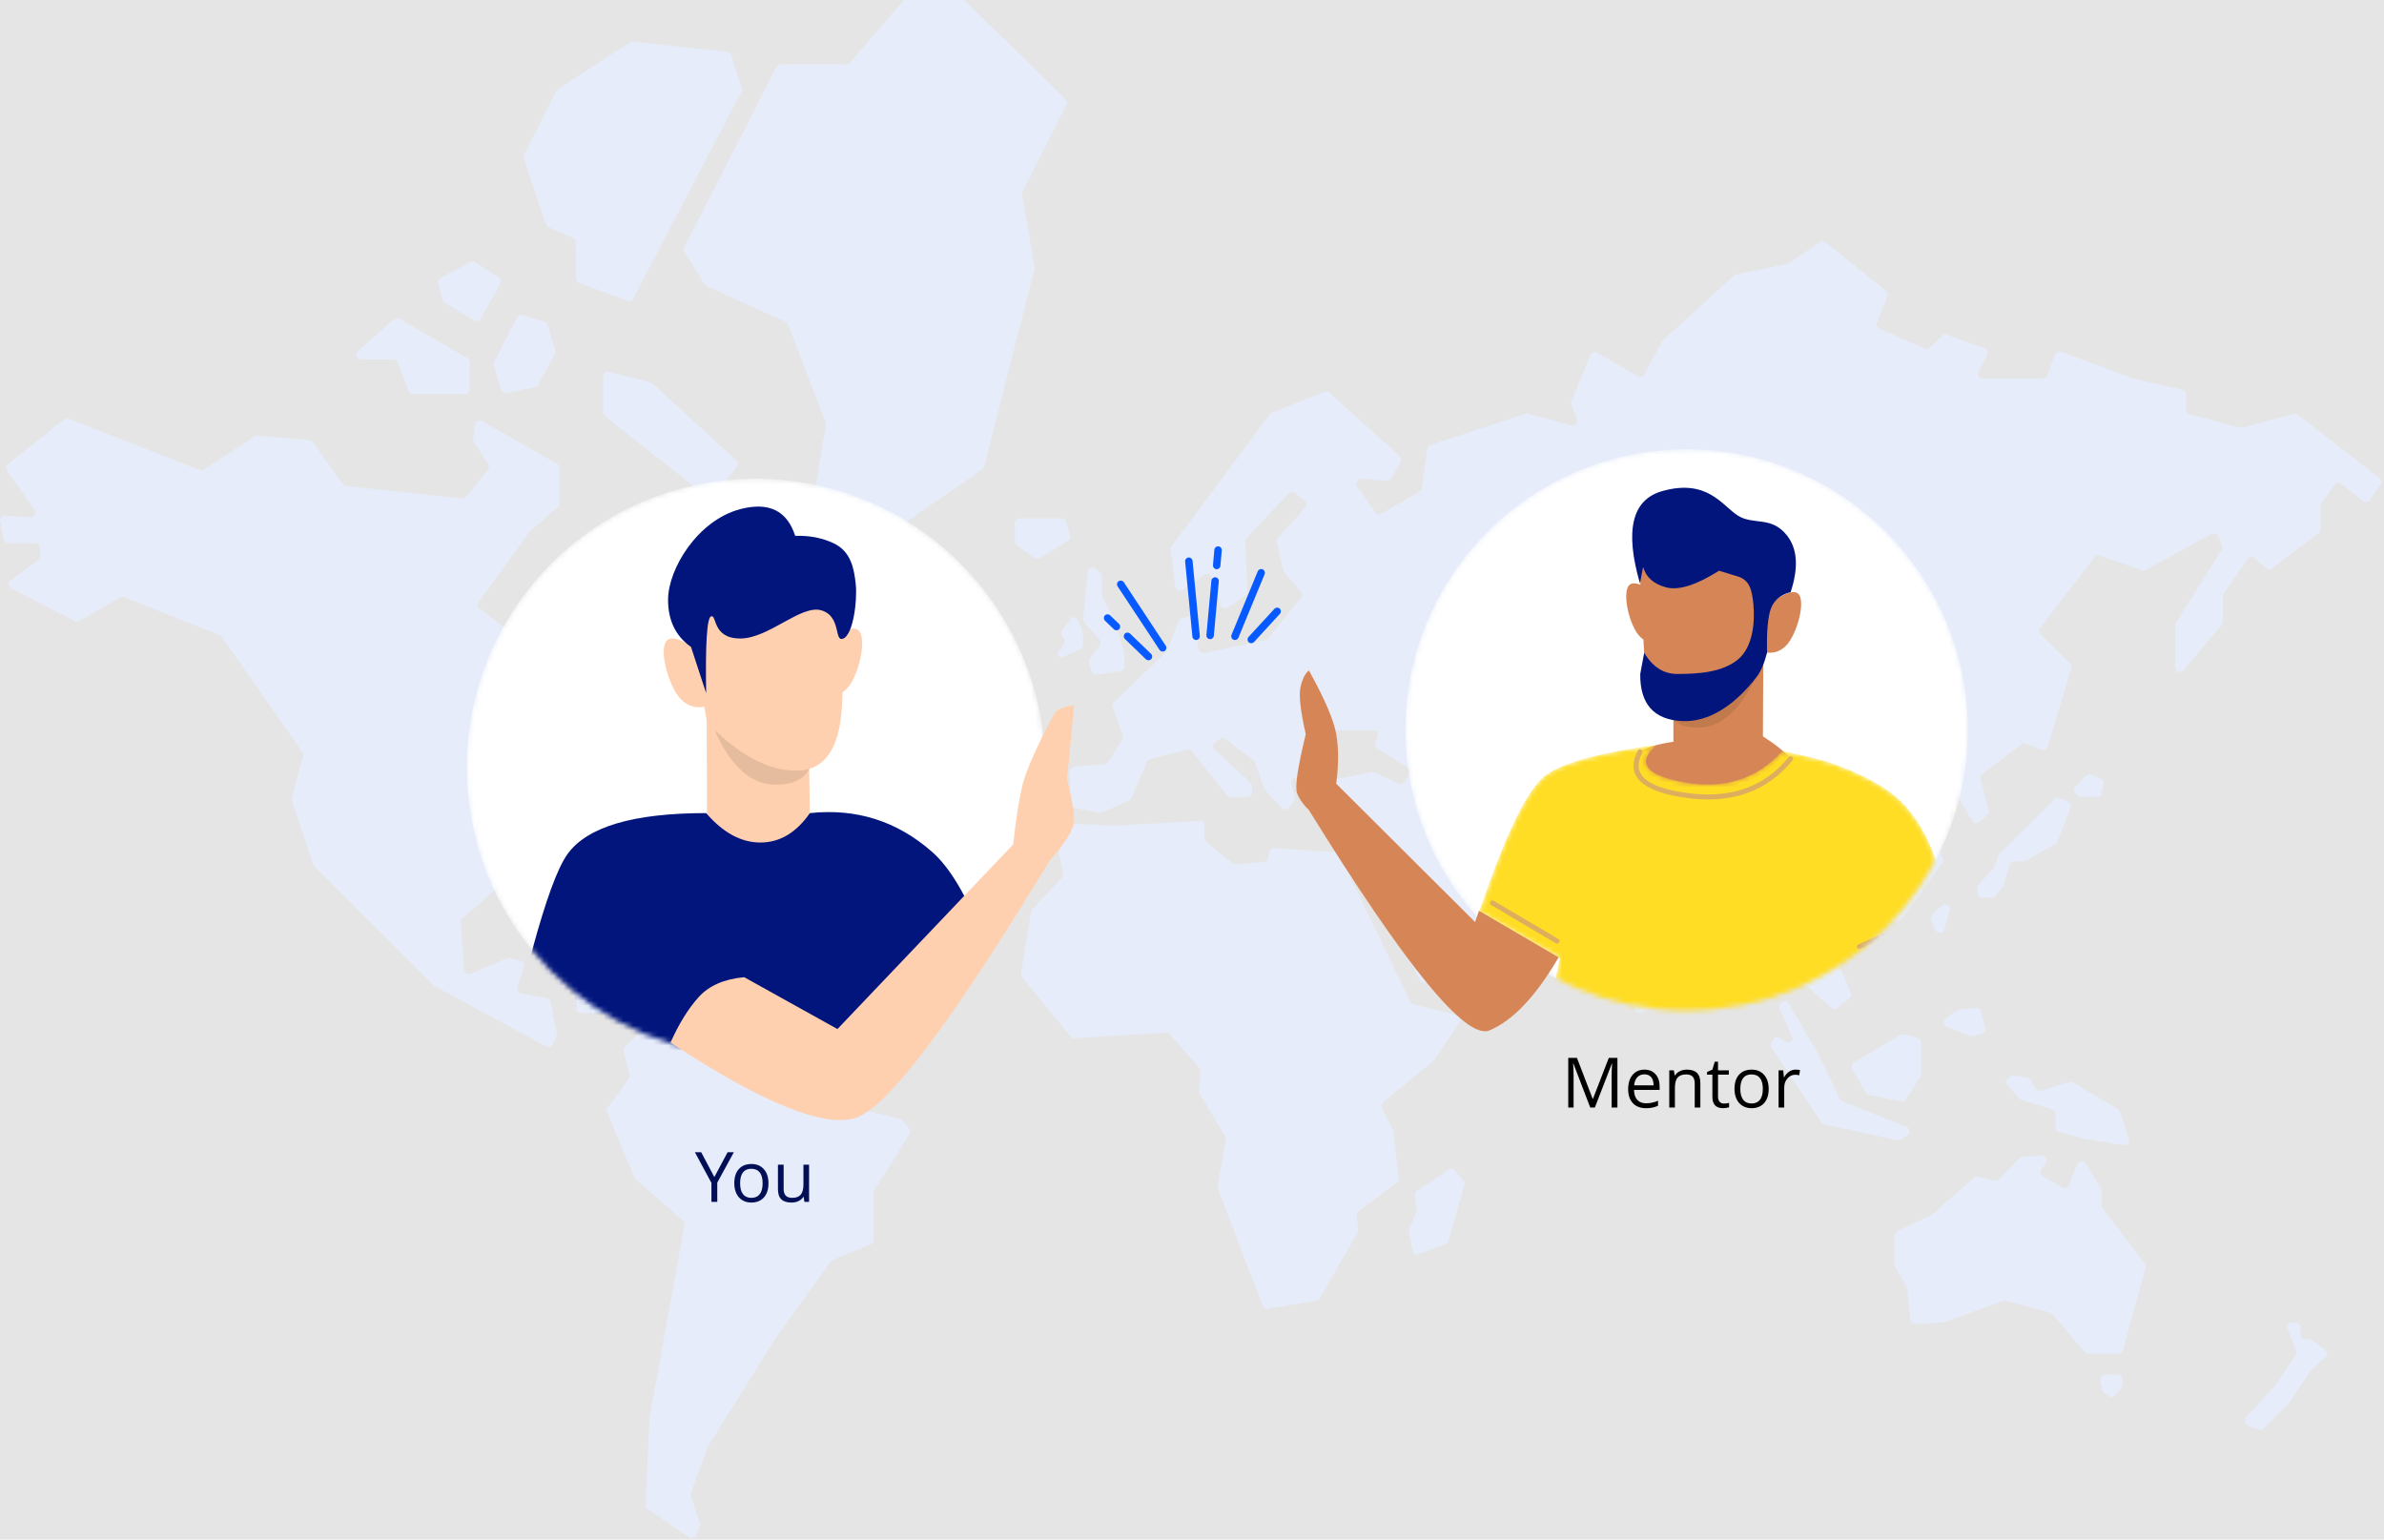 <svg width="480" height="310" viewBox="0 0 480 310" fill="none" xmlns="http://www.w3.org/2000/svg">
<rect width="480" height="310" fill="#E5E5E5"/>
<g clip-path="url(#clip0)">
<path fill-rule="evenodd" clip-rule="evenodd" d="M134.343 203.032L134.465 203.08L159.52 214.91C159.814 215.049 160.014 215.327 160.054 215.645L160.062 215.765V219.225C160.062 219.618 160.305 219.966 160.664 220.106L160.775 220.142L181.345 225.364C181.512 225.406 181.664 225.493 181.784 225.615L181.868 225.712L183.067 227.303C183.276 227.582 183.314 227.95 183.173 228.261L183.112 228.375L176.037 239.652C175.966 239.765 175.92 239.891 175.901 240.022L175.892 240.155V249.669C175.892 250.01 175.709 250.321 175.419 250.488L175.305 250.544L167.713 253.659C167.591 253.709 167.48 253.784 167.389 253.88L167.305 253.981L156.236 269.36L156.219 269.385L156.202 269.41L142.606 291.13L142.558 291.216L142.52 291.306L139.118 300.583C139.059 300.744 139.045 300.917 139.077 301.084L139.109 301.208L140.928 306.659C140.987 306.834 140.993 307.022 140.946 307.198L140.902 307.329L140.148 309.101C140.124 309.158 140.095 309.211 140.06 309.262C139.79 309.661 139.268 309.788 138.849 309.575L138.747 309.514L130.416 303.866C130.178 303.705 130.028 303.446 130.004 303.164L130.002 303.041L130.774 285.512L130.779 285.448L130.789 285.384L137.827 246.642C137.879 246.356 137.796 246.063 137.606 245.848L137.518 245.761L128.006 237.449C127.925 237.378 127.856 237.293 127.804 237.2L127.756 237.103L122.24 223.975C122.128 223.709 122.145 223.408 122.28 223.158L122.345 223.054L126.561 217.218C126.699 217.026 126.76 216.791 126.734 216.559L126.714 216.443L125.573 211.691C125.505 211.41 125.57 211.116 125.744 210.891L125.825 210.799L133.394 203.265C133.645 203.015 134.012 202.929 134.343 203.032ZM461.495 266.219L461.605 266.227L462.382 266.329C462.813 266.386 463.145 266.728 463.197 267.15L463.204 267.267V268.688C463.204 269.155 463.544 269.545 463.994 269.62L464.108 269.633L464.978 269.671C465.126 269.678 465.27 269.719 465.399 269.791L465.492 269.851L468.161 271.787C468.215 271.826 468.265 271.872 468.31 271.922C468.632 272.281 468.628 272.818 468.32 273.173L468.236 273.257L465.351 275.841L465.268 275.925L465.196 276.02L460.816 282.576L460.76 282.651L460.698 282.72L455.757 287.657C455.522 287.891 455.185 287.984 454.868 287.908L454.751 287.872L452.515 287.019C452.405 286.976 452.303 286.914 452.216 286.834C451.859 286.51 451.807 285.975 452.078 285.591L452.153 285.498L458.083 278.981L458.128 278.928L458.169 278.871L462.188 272.879C462.334 272.662 462.382 272.396 462.326 272.145L462.289 272.02L460.596 267.496C460.541 267.351 460.524 267.195 460.544 267.041C460.602 266.597 460.96 266.266 461.387 266.223L461.495 266.219ZM426.419 276.758C426.942 276.758 427.365 277.181 427.365 277.703V278.806C427.365 279.024 427.29 279.236 427.151 279.405L425.912 280.919C425.622 281.272 425.122 281.368 424.722 281.147L423.765 280.618C423.526 280.486 423.356 280.257 423.298 279.991L422.844 277.905C422.733 277.394 423.057 276.89 423.567 276.779C423.633 276.765 423.701 276.758 423.768 276.758H426.419ZM411.083 232.722C411.605 232.696 412.049 233.097 412.076 233.619C412.087 233.839 412.021 234.056 411.889 234.233L411.006 235.416C410.693 235.835 410.779 236.428 411.198 236.74C411.226 236.762 411.256 236.781 411.287 236.799L415.186 239.075C415.637 239.338 416.216 239.186 416.48 238.735C416.502 238.697 416.521 238.658 416.537 238.618L418.289 234.366C418.488 233.883 419.041 233.653 419.524 233.852C419.713 233.929 419.872 234.066 419.976 234.242L422.996 239.306C423.084 239.453 423.13 239.62 423.13 239.791V242.706C423.13 242.915 423.199 243.117 423.326 243.282L431.85 254.388C432.03 254.623 432.09 254.928 432.012 255.214L427.442 271.886C427.329 272.297 426.956 272.582 426.53 272.582H420.477C420.199 272.582 419.935 272.46 419.756 272.248L413.285 264.615C413.161 264.468 412.995 264.363 412.809 264.313L403.82 261.903C403.632 261.852 403.432 261.861 403.249 261.929L391.733 266.172C391.647 266.204 391.555 266.223 391.463 266.228L385.634 266.576C385.129 266.606 384.689 266.233 384.637 265.729L384.003 259.561C383.99 259.435 383.952 259.313 383.891 259.201L381.563 254.973C381.487 254.834 381.446 254.677 381.446 254.517V248.737C381.446 248.371 381.658 248.037 381.989 247.881L388.802 244.676C388.882 244.638 388.958 244.589 389.025 244.529L397.381 237.157C397.61 236.955 397.921 236.876 398.218 236.944L401.52 237.701C401.84 237.774 402.175 237.676 402.405 237.442L406.58 233.202C406.746 233.033 406.969 232.933 407.205 232.921L411.083 232.722ZM367.413 48.685L367.515 48.756L379.755 58.564C380.049 58.8 380.172 59.184 380.078 59.542L380.039 59.66L377.897 64.906C377.719 65.342 377.89 65.836 378.284 66.073L378.387 66.127L387.493 70.192C387.81 70.334 388.175 70.289 388.447 70.084L388.544 70L390.955 67.609C391.184 67.381 391.512 67.289 391.822 67.356L391.938 67.389L399.562 70.099C399.598 70.112 399.634 70.126 399.668 70.144C400.099 70.359 400.294 70.859 400.138 71.303L400.092 71.412L398.376 74.85C398.311 74.981 398.277 75.126 398.277 75.272C398.277 75.757 398.642 76.157 399.112 76.212L399.223 76.218H411.322C411.682 76.218 412.006 76.015 412.166 75.7L412.213 75.591L413.727 71.359C413.728 71.355 413.73 71.351 413.731 71.347C413.9 70.893 414.382 70.645 414.842 70.758L414.948 70.791L429.451 76.196L429.511 76.216L429.571 76.232L439.422 78.486C439.812 78.575 440.1 78.9 440.149 79.289L440.156 79.408V82.496C440.156 82.886 440.395 83.231 440.749 83.373L440.859 83.41L450.998 86.109C451.118 86.141 451.242 86.149 451.364 86.133L451.485 86.109L461.859 83.344C462.104 83.278 462.363 83.314 462.579 83.44L462.683 83.511L479.135 96.29C479.499 96.573 479.602 97.072 479.396 97.471L479.332 97.577L477.171 100.684L477.138 100.729C476.84 101.108 476.31 101.197 475.907 100.955L475.81 100.887L471.435 97.445L471.41 97.426C471.022 97.14 470.487 97.195 470.164 97.536L470.088 97.627L467.417 101.258C467.321 101.388 467.261 101.539 467.241 101.698L467.233 101.818V106.528C467.233 106.781 467.132 107.021 466.956 107.197L466.861 107.28L457.417 114.496C457.082 114.752 456.622 114.753 456.289 114.511L456.192 114.431L454.025 112.381C453.991 112.349 453.955 112.319 453.917 112.293C453.522 112.016 452.989 112.084 452.674 112.433L452.6 112.526L447.745 119.473C447.656 119.6 447.6 119.747 447.581 119.899L447.574 120.015V125.172C447.574 125.35 447.524 125.524 447.431 125.673L447.353 125.78L439.625 134.983C439.445 135.197 439.18 135.321 438.901 135.321C438.416 135.321 438.016 134.955 437.961 134.485L437.955 134.375V125.909C437.955 125.775 437.983 125.644 438.037 125.524L438.099 125.407L447.314 110.694C447.454 110.471 447.493 110.201 447.427 109.95L447.385 109.827L446.608 107.967C446.595 107.936 446.581 107.905 446.565 107.876C446.332 107.453 445.825 107.278 445.388 107.452L445.28 107.502L432.029 114.781C431.832 114.889 431.605 114.923 431.388 114.88L431.259 114.844L422.776 111.855C422.429 111.732 422.046 111.824 421.792 112.08L421.712 112.171L410.748 126.456C410.481 126.804 410.491 127.284 410.757 127.619L410.836 127.707L416.802 133.568C417.021 133.783 417.12 134.089 417.073 134.388L417.044 134.515L412.283 150.341C412.276 150.365 412.268 150.388 412.259 150.411C412.084 150.863 411.599 151.104 411.14 150.985L411.035 150.951L407.915 149.741C407.647 149.638 407.349 149.662 407.104 149.802L407.002 149.869L399.098 155.856C398.825 156.062 398.688 156.397 398.73 156.729L398.754 156.853L400.419 163.125C400.501 163.432 400.422 163.757 400.215 163.992L400.132 164.076L398.539 165.486C398.497 165.522 398.452 165.555 398.405 165.584C397.994 165.836 397.466 165.736 397.173 165.368L397.105 165.271L392.154 157.176C392.13 157.136 392.103 157.098 392.073 157.062C391.764 156.692 391.232 156.619 390.836 156.873L390.741 156.943L386.394 160.579C386.101 160.824 385.987 161.217 386.094 161.576L386.138 161.694L391.152 172.805C391.274 173.074 391.262 173.383 391.125 173.639L391.058 173.746L382.999 184.963C382.86 185.156 382.655 185.289 382.425 185.337L382.309 185.354L372.193 186.19C372.028 186.204 371.869 186.261 371.733 186.354L371.636 186.432L368.768 189.03C368.504 189.27 368.399 189.634 368.488 189.971L368.53 190.096L372.644 199.936C372.793 200.293 372.708 200.701 372.44 200.969L372.344 201.053L369.859 202.944C369.53 203.195 369.082 203.2 368.749 202.971L368.653 202.895L360.673 195.714C360.595 195.644 360.505 195.587 360.409 195.546L360.31 195.511L354.712 193.848C354.347 193.739 354.087 193.424 354.042 193.054L354.036 192.941V190.026C354.036 189.85 353.986 189.677 353.894 189.529L353.817 189.422L350.502 185.431C350.218 185.09 349.74 184.995 349.352 185.189L349.249 185.249L335.617 194.359C335.444 194.475 335.314 194.644 335.248 194.839L335.215 194.959L333.825 201.891C333.773 202.151 333.614 202.376 333.39 202.512L333.29 202.565L330.502 203.835C330.494 203.839 330.486 203.843 330.477 203.846C330.033 204.033 329.526 203.855 329.291 203.448L329.238 203.341L326.323 196.415C326.279 196.312 326.255 196.202 326.25 196.091L326.251 195.979L326.95 186.436C326.954 186.383 326.954 186.329 326.949 186.276C326.902 185.793 326.5 185.43 326.027 185.421L325.916 185.425L321.729 185.829C321.491 185.852 321.256 185.785 321.068 185.643L320.978 185.566L317.956 182.627C317.877 182.55 317.784 182.488 317.684 182.443L317.581 182.403L299.448 176.69C299.367 176.664 299.29 176.628 299.218 176.581L299.116 176.505L296.182 173.985C295.996 173.825 295.758 173.745 295.516 173.758L295.396 173.772L293.004 174.209C292.914 174.225 292.828 174.254 292.747 174.295C292.316 174.513 292.124 175.015 292.283 175.457L292.33 175.566L295.573 181.975C295.718 182.262 295.997 182.453 296.312 182.488L296.431 182.494L302.244 182.406C302.418 182.404 302.589 182.45 302.738 182.537L302.846 182.611L306.599 185.588C306.615 185.601 306.631 185.615 306.647 185.629C307.004 185.953 307.056 186.488 306.786 186.872L306.711 186.965L299.467 194.942C299.361 195.059 299.228 195.147 299.08 195.199L298.967 195.231L286.921 197.836C286.541 197.918 286.154 197.759 285.939 197.444L285.88 197.345L274.927 176.074C274.762 175.753 274.43 175.557 274.076 175.561L273.957 175.57L272.845 175.723C272.748 175.737 272.653 175.765 272.564 175.808C272.129 176.017 271.927 176.515 272.077 176.96L272.122 177.07L283.963 201.678C284.067 201.895 284.249 202.062 284.471 202.149L284.584 202.185L293.309 204.383C293.414 204.409 293.513 204.454 293.603 204.514C294.004 204.782 294.135 205.303 293.924 205.723L293.864 205.826L288.782 213.433C288.747 213.484 288.708 213.531 288.665 213.575L288.596 213.637L278.511 221.945C278.202 222.199 278.09 222.616 278.219 222.986L278.265 223.095L280.46 227.522C280.492 227.587 280.517 227.656 280.533 227.726L280.552 227.833L281.637 237.23C281.671 237.522 281.566 237.811 281.359 238.014L281.264 238.096L273.548 243.871C273.318 244.042 273.181 244.308 273.169 244.59L273.172 244.712L273.435 247.655C273.449 247.81 273.424 247.965 273.364 248.107L273.313 248.211L265.703 261.439C265.581 261.65 265.384 261.804 265.154 261.873L265.037 261.9L255.274 263.51C254.868 263.577 254.47 263.374 254.282 263.016L254.237 262.915L245.201 239.32C245.155 239.201 245.134 239.073 245.139 238.946L245.153 238.818L246.791 229.496C246.822 229.318 246.801 229.135 246.733 228.97L246.672 228.849L241.566 220.256C241.488 220.125 241.443 219.976 241.435 219.825L241.436 219.71L241.704 215.687C241.718 215.478 241.662 215.271 241.547 215.099L241.471 215L235.515 208.228C235.35 208.04 235.118 207.926 234.871 207.909L234.747 207.909L216.331 209.051C216.065 209.068 215.806 208.971 215.617 208.789L215.54 208.705L205.793 196.767C205.646 196.587 205.571 196.36 205.581 196.13L205.592 196.016L207.633 183.583C207.658 183.435 207.717 183.296 207.805 183.176L207.876 183.09L213.824 176.727C214.004 176.535 214.094 176.279 214.077 176.021L214.06 175.891L213.212 171.751C213.18 171.598 213.187 171.441 213.231 171.292L213.271 171.183L215.349 166.427C215.49 166.104 215.798 165.889 216.143 165.863L216.259 165.861L224.416 166.231L224.463 166.232L224.511 166.231L241.538 165.296L241.59 165.295C242.075 165.295 242.474 165.66 242.529 166.13L242.535 166.241V168.825C242.535 169.07 242.631 169.304 242.798 169.479L242.887 169.561L248.151 173.807C248.31 173.935 248.504 174.007 248.705 174.016L248.827 174.013L254.514 173.521C254.885 173.489 255.199 173.242 255.322 172.899L255.356 172.78L255.63 171.529C255.722 171.11 256.081 170.81 256.5 170.787L256.616 170.787L273.382 171.885C273.696 171.905 273.997 171.768 274.188 171.525L274.254 171.429L276.029 168.481C276.118 168.333 276.165 168.163 276.165 167.991L276.155 167.862L275.827 165.51C275.767 165.082 275.426 164.754 275.006 164.702L274.89 164.695H266.986C266.71 164.695 266.45 164.575 266.272 164.37L266.201 164.277L264.219 161.326C263.976 160.964 264.013 160.489 264.297 160.17L264.381 160.088L267.535 157.324C267.629 157.242 267.737 157.179 267.854 157.14L267.974 157.107L276.146 155.479C276.302 155.448 276.462 155.456 276.613 155.503L276.724 155.546L281.558 157.75C281.931 157.92 282.366 157.829 282.641 157.536L282.718 157.443L283.77 155.982C283.782 155.966 283.793 155.95 283.803 155.933C284.06 155.525 283.967 154.996 283.603 154.698L283.507 154.629L277.285 150.711C276.931 150.488 276.769 150.063 276.875 149.667L276.91 149.56L277.409 148.31C277.454 148.196 277.477 148.074 277.476 147.951C277.472 147.466 277.104 147.07 276.633 147.019L276.522 147.014L268.564 147.082C268.224 147.085 267.915 147.27 267.75 147.56L267.695 147.674L264.294 156.099C264.156 156.44 263.835 156.667 263.474 156.689L263.353 156.689L261.005 156.53C260.906 156.523 260.807 156.532 260.71 156.556C260.24 156.675 259.941 157.126 260.003 157.596L260.024 157.705L260.73 160.513C260.793 160.761 260.752 161.022 260.621 161.237L260.547 161.34L259.516 162.61C259.489 162.643 259.461 162.673 259.43 162.702C259.079 163.033 258.542 163.043 258.179 162.743L258.093 162.662L254.744 159.102C254.684 159.039 254.634 158.968 254.594 158.891L254.542 158.773L252.68 153.564C252.631 153.428 252.552 153.305 252.45 153.205L252.368 153.134L246.767 148.801C246.491 148.587 246.122 148.545 245.808 148.683L245.693 148.743L244.662 149.376C244.588 149.422 244.521 149.477 244.462 149.541C244.135 149.895 244.13 150.432 244.433 150.791L244.515 150.877L251.768 157.574C251.919 157.713 252.019 157.897 252.056 158.097L252.071 158.219L252.133 159.397L252.134 159.409C252.153 159.894 251.804 160.308 251.336 160.381L251.226 160.392L247.817 160.528C247.558 160.538 247.308 160.442 247.123 160.264L247.037 160.169L240.011 151.265C239.804 151.003 239.477 150.872 239.152 150.913L239.03 150.936L231.538 152.885C231.295 152.948 231.089 153.105 230.963 153.318L230.907 153.429L227.805 160.697C227.727 160.88 227.593 161.033 227.424 161.135L227.319 161.19L221.96 163.569C221.819 163.631 221.666 163.658 221.513 163.648L221.399 163.634L216.18 162.639C215.771 162.561 215.465 162.227 215.417 161.822L215.411 161.71V155.308C215.411 154.854 215.732 154.47 216.167 154.381L216.278 154.365L222.43 153.853C222.687 153.832 222.922 153.707 223.083 153.511L223.157 153.407L225.977 148.832C226.107 148.621 226.148 148.369 226.095 148.131L226.06 148.013L224.032 142.436C223.918 142.124 223.977 141.778 224.181 141.523L224.264 141.432L234.736 131.335C234.801 131.273 234.856 131.202 234.901 131.124L234.959 131.004L237.342 125.01C237.446 124.75 237.657 124.552 237.918 124.464L238.033 124.433L239.427 124.15C239.449 124.145 239.472 124.141 239.495 124.138C239.976 124.077 240.419 124.388 240.533 124.848L240.553 124.956L241.286 130.678C241.29 130.702 241.294 130.726 241.298 130.749C241.397 131.224 241.835 131.542 242.307 131.5L242.416 131.484L254.753 128.93C254.925 128.894 255.082 128.812 255.209 128.693L255.298 128.597L261.96 120.333C262.221 120.009 262.237 119.557 262.012 119.218L261.938 119.119L258.511 115.17C258.432 115.079 258.371 114.974 258.332 114.861L258.299 114.745L257.102 109.064C257.048 108.809 257.102 108.545 257.247 108.334L257.327 108.232L262.769 102.247L262.803 102.208C263.107 101.834 263.078 101.297 262.753 100.958L262.666 100.877L260.729 99.302C260.377 99.015 259.877 99.022 259.534 99.302L259.445 99.385L251.006 108.301C250.86 108.455 250.771 108.653 250.751 108.862L250.748 108.988L251.143 119.181C251.154 119.472 251.031 119.749 250.813 119.936L250.714 120.01L247.149 122.335C247.076 122.382 246.998 122.419 246.916 122.445C246.454 122.591 245.963 122.363 245.769 121.931L245.73 121.827L243.96 116.213C243.931 116.121 243.888 116.035 243.833 115.956C243.557 115.561 243.034 115.441 242.618 115.66L242.516 115.722L238.084 118.815C237.956 118.904 237.809 118.96 237.655 118.978C237.173 119.036 236.733 118.721 236.623 118.26L236.603 118.152L235.705 110.653C235.681 110.453 235.722 110.251 235.82 110.077L235.885 109.976L255.645 83.436C255.723 83.332 255.822 83.245 255.934 83.18L256.051 83.124L266.633 78.874C266.931 78.754 267.266 78.794 267.525 78.974L267.619 79.048L281.797 91.811C282.089 92.073 282.185 92.484 282.051 92.844L281.998 92.962L280.203 96.304C280.047 96.594 279.753 96.78 279.43 96.8L279.307 96.8L274.095 96.457C273.879 96.442 273.664 96.503 273.487 96.628C273.093 96.906 272.976 97.431 273.198 97.845L273.26 97.946L276.92 103.125C277.179 103.491 277.654 103.621 278.058 103.452L278.166 103.398L285.813 98.979C286.029 98.854 286.186 98.65 286.251 98.412L286.277 98.291L287.391 90.347C287.436 90.03 287.637 89.759 287.922 89.624L288.033 89.58L307.122 83.311C307.262 83.265 307.411 83.253 307.556 83.274L307.664 83.297L316.437 85.676C316.636 85.73 316.847 85.717 317.038 85.64C317.488 85.459 317.722 84.97 317.597 84.514L317.562 84.409L316.387 81.5C316.31 81.309 316.298 81.099 316.35 80.902L316.39 80.786L320.228 71.459C320.245 71.419 320.264 71.381 320.285 71.344C320.527 70.927 321.039 70.764 321.472 70.947L321.578 71.001L329.728 75.732C329.734 75.736 329.741 75.739 329.747 75.743C330.17 75.975 330.692 75.851 330.968 75.471L331.032 75.37L334.713 68.678C334.747 68.618 334.787 68.561 334.832 68.509L334.905 68.435L349.14 55.465C349.234 55.379 349.345 55.313 349.465 55.271L349.588 55.237L359.93 53.13C360.014 53.113 360.096 53.084 360.172 53.045L360.282 52.979L366.382 48.719C366.692 48.502 367.096 48.493 367.413 48.685ZM292.889 235.579L292.97 235.666L294.661 237.72C294.833 237.93 294.906 238.202 294.865 238.466L294.84 238.579L291.65 249.835C291.578 250.088 291.405 250.297 291.175 250.417L291.074 250.462L285.673 252.5C285.621 252.52 285.567 252.535 285.512 252.545C285.035 252.633 284.575 252.347 284.436 251.894L284.409 251.787L283.697 247.937C283.67 247.79 283.678 247.639 283.72 247.497L283.758 247.392L285.136 244.18C285.183 244.071 285.209 243.954 285.212 243.835L285.208 243.717L284.91 240.624C284.881 240.316 285.004 240.015 285.235 239.816L285.326 239.747L291.715 235.481C292.085 235.233 292.572 235.28 292.889 235.579ZM405.25 216.563L405.364 216.571L408.16 216.946C408.413 216.98 408.639 217.114 408.79 217.315L408.859 217.421L409.821 219.134C410.018 219.485 410.412 219.669 410.801 219.604L410.917 219.577L416.651 217.857C416.863 217.794 417.089 217.807 417.291 217.892L417.408 217.952L426.432 223.353C426.588 223.446 426.712 223.581 426.792 223.742L426.844 223.867L428.663 229.35C428.711 229.494 428.723 229.648 428.699 229.799C428.622 230.277 428.198 230.614 427.725 230.593L427.615 230.582L419.724 229.308L419.673 229.298L419.623 229.286L414.531 227.879C414.158 227.776 413.889 227.458 413.844 227.082L413.837 226.967V224.262C413.837 223.889 413.617 223.554 413.284 223.402L413.169 223.358L407.002 221.458C406.878 221.42 406.764 221.357 406.666 221.273L406.573 221.183L404.137 218.442C404.133 218.437 404.129 218.432 404.125 218.427C403.82 218.069 403.836 217.545 404.145 217.207L404.229 217.126L404.625 216.789C404.771 216.664 404.95 216.588 405.137 216.568L405.25 216.563ZM360.071 201.869L360.133 201.961L365.984 212.018L366.002 212.05L366.019 212.083L370.466 221.302C370.552 221.48 370.691 221.625 370.862 221.719L370.968 221.77L383.878 226.909C384.066 226.984 384.225 227.117 384.332 227.289C384.586 227.699 384.489 228.227 384.124 228.523L384.027 228.591L382.666 229.436C382.492 229.543 382.289 229.591 382.088 229.574L381.967 229.557L367.338 226.398C367.139 226.354 366.96 226.248 366.827 226.097L366.752 226L356.707 211.032C356.541 210.785 356.503 210.475 356.598 210.197L356.648 210.081L356.989 209.401C356.998 209.384 357.006 209.368 357.016 209.352C357.257 208.934 357.769 208.771 358.202 208.954L358.308 209.007L359.643 209.78C359.872 209.912 360.15 209.927 360.392 209.819C360.772 209.649 360.96 209.225 360.846 208.836L360.807 208.731L358.33 203.194C358.192 202.886 358.23 202.531 358.422 202.261L358.501 202.163L358.826 201.815C358.881 201.756 358.944 201.705 359.014 201.665C359.372 201.456 359.823 201.55 360.071 201.869ZM383.235 208.242L383.358 208.266L386.109 208.992C386.486 209.092 386.76 209.411 386.806 209.791L386.813 209.907V216.29C386.813 216.437 386.779 216.58 386.715 216.71L386.661 216.805L383.715 221.344C383.528 221.633 383.2 221.795 382.862 221.773L382.736 221.757L376.305 220.467C376.074 220.42 375.869 220.289 375.731 220.101L375.667 220.003L372.954 215.177C372.722 214.763 372.833 214.248 373.2 213.965L373.296 213.9L382.635 208.367C382.816 208.259 383.028 208.216 383.235 208.242ZM13.755 84.262L13.875 84.3L40.231 94.65C40.477 94.746 40.749 94.735 40.984 94.624L41.097 94.559L51.287 87.846C51.43 87.752 51.595 87.698 51.765 87.691L51.893 87.694L62.333 88.644C62.569 88.666 62.787 88.775 62.945 88.947L63.019 89.038L68.993 97.449C69.127 97.638 69.325 97.77 69.549 97.822L69.662 97.842L93.043 100.373C93.324 100.404 93.602 100.307 93.803 100.112L93.884 100.023L98.263 94.542C98.49 94.258 98.532 93.873 98.381 93.55L98.316 93.433L95.396 88.98C95.296 88.827 95.243 88.649 95.241 88.468L95.25 88.332L95.642 85.483C95.659 85.364 95.698 85.249 95.757 85.145C95.995 84.726 96.505 84.558 96.939 84.737L97.046 84.789L112.171 93.367C112.43 93.514 112.603 93.773 112.642 94.064L112.65 94.19V101.396C112.65 101.631 112.563 101.855 112.409 102.028L112.326 102.109L106.762 106.953L106.685 107.028L106.617 107.112L96.377 121.244C96.098 121.629 96.151 122.155 96.484 122.478L96.573 122.554L110.312 132.915C110.44 133.011 110.54 133.138 110.605 133.283L110.647 133.394L112.028 137.922C112.107 138.18 112.292 138.391 112.533 138.503L112.64 138.545L115.67 139.53C116.122 139.677 116.606 139.465 116.811 139.049L116.856 138.941L118.485 134.259C118.508 134.193 118.524 134.124 118.532 134.054L118.538 133.949V128.164C118.538 128.103 118.532 128.042 118.52 127.982L118.498 127.893L116 119.538C115.968 119.432 115.955 119.322 115.962 119.212L115.974 119.103L116.33 117.083C116.346 116.99 116.376 116.9 116.419 116.816C116.638 116.387 117.141 116.197 117.583 116.357L117.692 116.404L128.566 121.962L128.63 121.998L128.69 122.038L132.474 124.777C132.84 125.042 133.336 125.008 133.663 124.712L133.748 124.624L136.565 121.323C136.719 121.143 136.934 121.028 137.167 120.998L137.284 120.991H139.896C140.218 120.991 140.515 121.154 140.688 121.419L140.747 121.523L148.253 136.967L148.274 137.014L148.293 137.062L149.136 139.422L149.147 139.456C149.293 139.919 149.065 140.41 148.633 140.603L148.529 140.642L134.331 145.116C134.131 145.18 133.957 145.308 133.837 145.481C133.563 145.878 133.634 146.41 133.984 146.723L134.078 146.797L141.028 151.599C141.193 151.713 141.317 151.877 141.383 152.065L141.415 152.18L141.778 153.886C141.785 153.921 141.791 153.957 141.794 153.994C141.84 154.477 141.513 154.909 141.05 155.007L140.941 155.024L131.6 155.901C131.284 155.931 131.006 156.117 130.857 156.392L130.807 156.499L129.298 160.363C129.195 160.625 128.982 160.826 128.719 160.915L128.603 160.946L123.831 161.906C123.45 161.983 123.159 162.283 123.088 162.658L123.074 162.772L122.512 171.478C122.496 171.731 122.379 171.965 122.191 172.129L122.091 172.205L113.408 177.958C113.017 178.217 112.879 178.718 113.067 179.135L113.121 179.237L117.344 186.205C117.488 186.444 117.519 186.732 117.433 186.993L117.389 187.103L116.588 188.782C116.526 188.912 116.435 189.026 116.322 189.116C115.944 189.415 115.408 189.38 115.073 189.051L114.993 188.962L109.92 182.562C109.84 182.46 109.739 182.376 109.625 182.315L109.507 182.262L100.656 178.991C100.372 178.886 100.057 178.925 99.808 179.089L99.705 179.167L93.093 184.956C92.901 185.124 92.787 185.36 92.772 185.611L92.772 185.737L93.464 195.253C93.471 195.356 93.496 195.458 93.536 195.553C93.724 195.997 94.212 196.223 94.664 196.095L94.776 196.055L102.122 192.943C102.277 192.877 102.445 192.854 102.61 192.875L102.733 192.899L104.82 193.451C104.834 193.454 104.847 193.458 104.86 193.462C105.323 193.606 105.596 194.074 105.508 194.539L105.482 194.646L104.182 198.817C104.171 198.852 104.162 198.888 104.155 198.924C104.066 199.401 104.351 199.861 104.804 200.002L104.911 200.028L110.167 201.013C110.514 201.078 110.792 201.329 110.895 201.66L110.923 201.773L112.112 208.268C112.143 208.437 112.127 208.609 112.068 208.768L112.016 208.884L111.254 210.309C111.023 210.737 110.516 210.915 110.078 210.745L109.97 210.695L87.522 198.552C87.468 198.523 87.418 198.489 87.371 198.45L87.303 198.389L63.333 174.452C63.256 174.375 63.193 174.285 63.147 174.187L63.106 174.087L58.753 161.268C58.705 161.126 58.691 160.975 58.713 160.828L58.735 160.719L61.01 152.238C61.072 152.007 61.044 151.762 60.934 151.553L60.872 151.451L44.677 128.258C44.592 128.137 44.481 128.038 44.352 127.968L44.252 127.921L25.009 120.242C24.779 120.15 24.523 120.153 24.297 120.246L24.187 120.301L15.953 125.032C15.71 125.172 15.418 125.195 15.158 125.101L15.049 125.053L2.244 118.455C2.113 118.387 1.999 118.29 1.912 118.17C1.628 117.78 1.686 117.246 2.029 116.925L2.121 116.849L7.674 112.812C7.889 112.656 8.026 112.419 8.057 112.159L8.064 112.047V110.3C8.064 109.814 7.699 109.415 7.228 109.36L7.118 109.354H1.657C1.243 109.354 0.882 109.085 0.757 108.698L0.729 108.59L0.018 104.961C0.002 104.883 -0.003 104.803 0.002 104.723C0.031 104.239 0.419 103.862 0.892 103.835L1.002 103.835L6.109 104.139C6.322 104.152 6.534 104.092 6.708 103.97C7.103 103.693 7.222 103.169 7.002 102.754L6.94 102.652L1.391 94.736C1.127 94.36 1.174 93.856 1.486 93.535L1.578 93.452L12.941 84.439C13.172 84.256 13.474 84.192 13.755 84.262ZM398.812 203.596L399.706 206.937C399.834 207.416 399.57 207.913 399.102 208.076L397.45 208.648C397.239 208.721 397.009 208.717 396.8 208.636L391.972 206.774C391.485 206.585 391.242 206.038 391.43 205.551C391.494 205.387 391.601 205.244 391.74 205.138L393.845 203.538C393.977 203.438 394.133 203.374 394.297 203.353L397.777 202.903C398.247 202.842 398.689 203.138 398.812 203.596ZM117.33 198.066L117.44 198.113L122.108 200.447C122.393 200.59 122.584 200.864 122.623 201.175L122.631 201.293V203.043C122.631 203.529 122.265 203.928 121.795 203.983L121.685 203.989H117.017C116.532 203.989 116.132 203.624 116.077 203.154L116.071 203.043V198.959C116.071 198.812 116.105 198.667 116.171 198.536C116.386 198.105 116.887 197.91 117.33 198.066ZM391.796 182.115L391.916 182.154L392.054 182.209C392.432 182.36 392.651 182.748 392.597 183.142L392.575 183.25L391.507 187.226C391.414 187.576 391.119 187.83 390.768 187.877L390.649 187.885H390.59C390.254 187.885 389.946 187.707 389.777 187.423L389.721 187.312L388.852 185.286C388.718 184.973 388.763 184.615 388.964 184.347L389.046 184.251L390.89 182.37C391.127 182.128 391.473 182.034 391.796 182.115ZM414.595 160.66L414.716 160.703L416.393 161.431C416.823 161.617 417.047 162.086 416.934 162.53L416.899 162.64L414.25 169.483C414.186 169.648 414.078 169.791 413.938 169.897L413.828 169.968L407.775 173.334C407.67 173.393 407.555 173.43 407.436 173.446L407.316 173.453H405.5C405.115 173.453 404.773 173.686 404.627 174.034L404.59 174.142L403.441 178.217C403.417 178.301 403.381 178.382 403.335 178.456L403.259 178.563L401.752 180.384C401.598 180.571 401.379 180.69 401.143 180.72L401.023 180.727H399.09C398.605 180.727 398.205 180.362 398.15 179.892L398.144 179.782V178.771C398.144 178.577 398.204 178.388 398.314 178.23L398.386 178.139L401.348 174.84C401.401 174.781 401.446 174.716 401.483 174.646L401.531 174.537L402.37 172.28C402.402 172.195 402.445 172.114 402.5 172.042L402.589 171.939L413.672 160.901C413.916 160.658 414.27 160.569 414.595 160.66ZM420.04 156.165C420.319 155.873 420.754 155.79 421.121 155.96L423.076 156.864C423.488 157.055 423.707 157.512 423.596 157.953L423.149 159.732C423.043 160.153 422.665 160.448 422.232 160.448H419C418.756 160.448 418.52 160.353 418.344 160.183L417.906 159.761C417.531 159.4 417.518 158.803 417.878 158.427L420.04 156.165ZM220.432 114.399L220.523 114.468L221.526 115.325C221.706 115.479 221.821 115.694 221.85 115.926L221.857 116.044V119.773C221.857 119.887 221.877 119.999 221.917 120.104L221.962 120.207L224.386 124.903L224.423 124.983L224.452 125.067L226.356 131.463C226.373 131.521 226.385 131.581 226.391 131.642L226.395 131.733V134.204C226.395 134.632 226.108 135.002 225.704 135.115L225.591 135.139L220.806 135.864C220.359 135.931 219.933 135.674 219.779 135.26L219.746 135.154L219.296 133.323C219.238 133.088 219.273 132.841 219.39 132.633L219.456 132.532L221.399 129.921C221.639 129.599 221.647 129.164 221.431 128.836L221.35 128.731L218.318 125.29C218.174 125.126 218.091 124.918 218.083 124.703L218.087 124.573L219.018 115.074C219.037 114.887 219.112 114.711 219.234 114.569C219.537 114.214 220.052 114.148 220.432 114.399ZM216.403 124.31L216.58 124.4C216.779 124.501 216.935 124.668 217.022 124.873L217.971 127.108C218.021 127.225 218.046 127.35 218.046 127.477V129.848C218.046 130.22 217.829 130.557 217.49 130.71L214.116 132.234C213.863 132.348 213.573 132.346 213.322 132.227L213.198 132.169C212.953 132.053 212.848 131.76 212.964 131.514C212.974 131.491 212.987 131.469 213.001 131.448L214.243 129.613C214.523 129.2 214.434 128.64 214.039 128.335L214.019 128.319C213.619 128.009 213.534 127.439 213.826 127.025L215.605 124.507C215.785 124.253 216.125 124.168 216.403 124.31ZM193.78 0C193.986 0 194.185 0.067 194.348 0.19L194.442 0.27L214.57 19.996C214.835 20.256 214.921 20.643 214.8 20.986L214.752 21.099L205.869 38.645C205.795 38.791 205.761 38.952 205.768 39.113L205.781 39.234L208.307 53.757C208.322 53.844 208.325 53.933 208.315 54.021L208.292 54.152L198.15 93.977C198.105 94.154 198.01 94.313 197.877 94.436L197.771 94.521L182.257 105.257C182.111 105.358 181.998 105.496 181.928 105.657L181.884 105.781L178.859 116.632C178.733 117.081 178.302 117.367 177.849 117.318L177.735 117.299L173.153 116.241C172.941 116.193 172.754 116.073 172.621 115.904L172.549 115.797L163.934 101.042C163.846 100.89 163.801 100.716 163.806 100.542L163.818 100.411L166.28 85.513C166.3 85.388 166.296 85.261 166.267 85.139L166.229 85.019L158.65 65.326C158.576 65.133 158.441 64.971 158.267 64.862L158.158 64.804L142.249 57.576C142.112 57.514 141.993 57.42 141.9 57.303L141.835 57.212L137.819 50.702C137.667 50.456 137.637 50.156 137.733 49.888L137.782 49.775L156.336 13.466C156.48 13.185 156.753 12.996 157.062 12.958L157.179 12.95H170.393C170.629 12.95 170.855 12.862 171.027 12.706L171.109 12.622L181.693 0.329C181.847 0.15 182.061 0.036 182.292 0.007L182.409 0H193.78ZM122.384 74.824C122.461 74.824 122.538 74.833 122.614 74.852L130.926 76.934C131.079 76.972 131.22 77.049 131.336 77.155L148.282 92.732C148.649 93.07 148.691 93.634 148.379 94.022L146.65 96.168C146.329 96.566 146.383 97.147 146.771 97.479L153.664 103.389C153.999 103.677 154.091 104.158 153.884 104.549L149.351 113.136C149.117 113.579 148.579 113.763 148.123 113.556L137.867 108.901C137.391 108.685 137.181 108.125 137.397 107.649L137.411 107.619L141.15 100.084C141.348 99.684 141.24 99.2 140.891 98.922L121.796 83.77C121.57 83.591 121.438 83.318 121.438 83.029V75.77C121.438 75.247 121.861 74.824 122.384 74.824ZM213.755 104.381C214.139 104.381 214.481 104.612 214.627 104.959L214.665 105.067L215.462 107.859C215.569 108.233 215.436 108.629 215.135 108.864L215.04 108.929L209.26 112.407C208.971 112.582 208.613 112.587 208.321 112.428L208.215 112.361L204.719 109.81C204.51 109.657 204.374 109.427 204.339 109.174L204.33 109.046V105.326C204.33 104.841 204.696 104.442 205.166 104.387L205.276 104.381H213.755ZM80.289 64.104L80.41 64.163L94.13 72.109C94.386 72.257 94.555 72.514 94.594 72.802L94.602 72.928V78.383C94.602 78.868 94.237 79.268 93.766 79.323L93.656 79.329H83.147C82.795 79.329 82.476 79.134 82.313 78.829L82.264 78.724L80.053 72.988C79.926 72.66 79.63 72.432 79.286 72.389L79.171 72.382H72.647C72.376 72.382 72.118 72.266 71.939 72.064C71.619 71.703 71.625 71.165 71.936 70.813L72.02 70.728L79.309 64.273C79.58 64.034 79.96 63.972 80.289 64.104ZM105.075 63.425L105.185 63.45L109.643 64.783C109.911 64.864 110.128 65.058 110.239 65.311L110.28 65.423L111.787 70.564C111.845 70.763 111.836 70.975 111.763 71.167L111.711 71.279L108.364 77.473C108.251 77.683 108.063 77.841 107.84 77.918L107.725 77.949L101.978 79.148C101.528 79.242 101.082 79 100.911 78.585L100.874 78.478L99.473 73.472C99.419 73.282 99.427 73.08 99.494 72.895L99.541 72.787L104.071 63.926C104.262 63.554 104.671 63.354 105.075 63.425ZM95.561 52.732L95.674 52.794L100.42 55.875C100.805 56.125 100.951 56.612 100.78 57.027L100.731 57.129L96.804 64.165C96.8 64.173 96.795 64.18 96.791 64.188C96.544 64.602 96.031 64.76 95.6 64.571L95.494 64.517L89.573 60.993C89.397 60.888 89.261 60.73 89.183 60.543L89.144 60.427L88.238 57.08C88.134 56.694 88.283 56.29 88.601 56.063L88.701 56L94.709 52.755C94.975 52.611 95.292 52.605 95.561 52.732ZM127.455 8.386L146.399 10.422C146.771 10.461 147.084 10.716 147.199 11.072L149.345 17.735C149.423 17.976 149.4 18.238 149.283 18.463L127.514 60.103C127.293 60.524 126.795 60.717 126.349 60.553L116.619 56.982C116.25 56.847 116.003 56.497 115.999 56.103L115.929 48.791C115.926 48.422 115.708 48.088 115.371 47.937L110.398 45.702C110.156 45.594 109.972 45.389 109.888 45.138L105.461 31.852C105.381 31.614 105.4 31.353 105.513 31.129L111.94 18.341C112.015 18.191 112.129 18.064 112.271 17.972L126.84 8.533C127.022 8.415 127.239 8.363 127.455 8.386Z" fill="#E6ECF9"/>
<g filter="url(#filter0_d)">
<mask id="mask0" mask-type="alpha" maskUnits="userSpaceOnUse" x="94" y="91" width="117" height="117">
<path d="M152.196 207.672C184.337 207.672 210.392 181.642 210.392 149.532C210.392 117.423 184.337 91.393 152.196 91.393C120.055 91.393 94 117.423 94 149.532C94 181.642 120.055 207.672 152.196 207.672Z" fill="white"/>
</mask>
<g mask="url(#mask0)">
<path d="M152.196 207.672C184.337 207.672 210.392 181.642 210.392 149.532C210.392 117.423 184.337 91.393 152.196 91.393C120.055 91.393 94 117.423 94 149.532C94 181.642 120.055 207.672 152.196 207.672Z" fill="white"/>
<path fill-rule="evenodd" clip-rule="evenodd" d="M142.276 137.061L142.368 162.341C145.776 164.54 149.183 165.64 152.59 165.64C155.997 165.64 159.489 163.608 163.066 159.545L162.811 141.451L142.276 137.061Z" fill="#FFD0AF"/>
<path d="M143.159 140.228C146.463 148.742 150.807 152.998 156.192 152.998C161.578 152.998 164.078 150.359 163.695 145.079C162.326 146.705 159.979 147.518 156.654 147.518C151.605 147.518 147.107 145.088 143.159 140.228Z" fill="#FFD0AF"/>
<path d="M143.159 140.228C146.463 148.742 150.807 152.998 156.192 152.998C161.578 152.998 164.078 150.359 163.695 145.079C162.326 146.705 159.979 147.518 156.654 147.518C151.605 147.518 147.107 145.088 143.159 140.228Z" fill="black" fill-opacity="0.1"/>
<path fill-rule="evenodd" clip-rule="evenodd" d="M154.529 102.895C165.675 102.895 170.959 109.004 170.38 121.221L170.359 121.631L170.344 121.902C171.962 121.256 172.962 121.53 173.345 122.724C174.231 125.487 172.519 131.756 170.374 133.799C170.143 134.019 169.906 134.215 169.663 134.387L169.517 137.045C169.073 145.798 166 150.174 160.299 150.174C154.716 150.174 148.871 147.069 142.764 140.859L142.373 140.459L141.794 137.306C140.054 137.632 138.518 137.16 137.186 135.892C135.042 133.849 132.959 127.468 133.845 124.704C134.392 122.997 136.309 123.203 139.595 125.322L139.279 123.602C138.175 109.798 143.259 102.895 154.529 102.895Z" fill="#FFD0AF"/>
<path fill-rule="evenodd" clip-rule="evenodd" d="M139.132 125.269L142.179 134.562C142.01 124.567 142.337 119.416 143.159 119.108C144.393 118.645 143.314 123.562 149.056 123.562C154.798 123.562 161.281 116.681 165.382 117.894C169.483 119.108 167.87 124.457 169.826 123.562C171.782 122.667 172.637 115.968 172.306 112.718C171.974 109.467 171.328 106.043 167.87 104.398C165.565 103.302 162.977 102.801 160.106 102.895C158.47 97.806 154.786 96.012 149.056 97.513C140.461 99.764 134.509 109.545 134.509 115.781C134.509 119.938 136.05 123.1 139.132 125.269Z" fill="#01157C"/>
<path fill-rule="evenodd" clip-rule="evenodd" d="M187.676 166.531C194.727 172.734 201.016 188.798 206.544 214.722L98 226.785C104.879 192.451 110.293 172.522 114.242 167C118.191 161.478 127.503 158.717 142.179 158.717C145.574 162.666 149.216 164.641 153.105 164.641C156.993 164.641 160.314 162.666 163.066 158.717C172.421 157.724 180.625 160.329 187.676 166.531Z" fill="#01157C"/>
</g>
<path fill-rule="evenodd" clip-rule="evenodd" d="M135 204.927C136.675 201.163 138.557 198.119 140.646 195.795C142.736 193.47 145.8 192.125 149.838 191.759L168.613 202.2L203.995 165.031C204.564 159.696 205.226 155.574 205.981 152.664C207.112 148.299 211.561 139.959 212.308 138.696C212.807 137.855 214.123 137.289 216.259 137L214.851 151.838C215.79 155.71 216.259 158.495 216.259 160.195C216.259 161.894 214.621 164.581 211.345 168.255C191.712 200.715 178.704 217.984 172.322 220.062C165.939 222.14 153.498 217.095 135 204.927Z" fill="#FFD0AF"/>
</g>
<g filter="url(#filter1_d)">
<mask id="mask1" mask-type="alpha" maskUnits="userSpaceOnUse" x="282" y="85" width="115" height="114">
<path d="M339.585 198.47C370.852 198.47 396.199 173.173 396.199 141.968C396.199 110.763 370.852 85.466 339.585 85.466C308.319 85.466 282.972 110.763 282.972 141.968C282.972 173.173 308.319 198.47 339.585 198.47Z" fill="white"/>
</mask>
<g mask="url(#mask1)">
<path d="M339.585 198.47C370.852 198.47 396.199 173.173 396.199 141.968C396.199 110.763 370.852 85.466 339.585 85.466C308.319 85.466 282.972 110.763 282.972 141.968C282.972 173.173 308.319 198.47 339.585 198.47Z" fill="white"/>
<path fill-rule="evenodd" clip-rule="evenodd" d="M355.033 126.127L354.952 143.266C357.507 144.898 359.367 146.398 360.533 147.765C360.533 149.739 354.952 156.533 341.366 154.342C327.78 152.15 329.887 147.686 330.217 146.357C331.621 145.464 333.858 144.797 336.928 144.354V129.999L355.033 126.127Z" fill="#D68656"/>
<path d="M354.295 129.841C350.807 137.615 346.688 141.502 341.94 141.502C337.193 141.502 334.988 139.173 335.326 134.515C336.533 135.95 338.602 136.667 341.534 136.667C345.985 136.667 350.239 134.392 354.295 129.841Z" fill="#D68656"/>
<path d="M354.295 129.841C350.807 137.615 346.688 141.502 341.94 141.502C337.193 141.502 334.988 139.173 335.326 134.515C336.533 135.95 338.602 136.667 341.534 136.667C345.985 136.667 350.239 134.392 354.295 129.841Z" fill="black" fill-opacity="0.1"/>
<path fill-rule="evenodd" clip-rule="evenodd" d="M344.012 99.856C334.206 99.856 329.617 103.965 330.246 112.182L330.274 112.513L330.287 112.752C328.86 112.183 327.979 112.425 327.641 113.478C326.86 115.916 328.369 121.446 330.26 123.248C330.464 123.443 330.673 123.616 330.888 123.768L331.016 126.112C331.408 133.834 334.117 137.695 339.144 137.695C344.056 137.695 349.199 134.967 354.572 129.509L354.948 129.124L355.459 126.342C356.993 126.63 358.346 126.214 359.521 125.095C361.412 123.293 363.248 117.663 362.467 115.225C361.985 113.719 360.295 113.901 357.398 115.77L357.676 114.253C358.503 104.655 353.948 99.856 344.012 99.856Z" fill="#D68656"/>
<path fill-rule="evenodd" clip-rule="evenodd" d="M330.189 112.452L330.829 109.165C331.422 111.244 332.973 112.613 335.483 113.269C337.993 113.926 341.536 112.809 346.112 109.919C348.158 110.537 349.424 110.922 349.909 111.074C352.204 111.791 352.765 113.663 353.045 116.84C353.325 120.017 353.045 125.216 349.909 127.802C346.772 130.388 341.866 130.704 337.715 130.704C334.947 130.704 332.725 129.28 331.047 126.43L330.25 130.704C330.185 136.747 332.987 139.908 338.654 140.187C343.98 140.449 349.203 137.123 353.726 131.245C354.533 130.195 355.219 128.59 355.782 126.43C355.681 122.106 355.951 119.116 356.59 117.461C357.23 115.805 358.544 114.724 360.533 114.217C362.152 109.308 361.911 105.514 359.811 102.836C356.66 98.818 353.045 100.799 349.909 98.818C346.772 96.836 343.765 91.307 334.662 93.886C328.593 95.605 327.102 101.794 330.189 112.452Z" fill="#01157C"/>
<mask id="mask2" mask-type="alpha" maskUnits="userSpaceOnUse" x="297" y="144" width="96" height="95">
<path d="M333.565 144.996C329.396 148.616 331.292 151.131 339.251 152.54C347.21 153.949 353.755 151.845 358.885 146.227C363.521 147.17 366.832 147.991 368.82 148.69C374.386 150.649 380.054 153.403 383.319 156.951C388.332 162.401 391.253 170.089 392.084 180.017L374.352 188.099C375.994 193.645 376.814 200.025 376.814 207.239C376.814 214.453 375.994 224.862 374.352 238.467L305.881 229.016L312.693 194.728L314.038 187.96L297.827 178.566C303.226 162.565 307.789 153.333 311.515 150.872C315.241 148.411 322.591 146.452 333.565 144.996Z" fill="white"/>
</mask>
<g mask="url(#mask2)">
<path d="M333.565 144.996C329.396 148.616 331.292 151.131 339.251 152.54C347.21 153.949 353.755 151.845 358.885 146.227C363.521 147.17 366.832 147.991 368.82 148.69C374.386 150.649 380.054 153.403 383.319 156.951C388.332 162.401 391.253 170.089 392.084 180.017L374.352 188.099C375.994 193.645 376.814 200.025 376.814 207.239C376.814 214.453 375.994 224.862 374.352 238.467L305.881 229.016L312.693 194.728L314.038 187.96L297.827 178.566C303.226 162.565 307.789 153.333 311.515 150.872C315.241 148.411 322.591 146.452 333.565 144.996Z" fill="#FFDD25"/>
</g>
<path fill-rule="evenodd" clip-rule="evenodd" d="M374.352 188.099L392.084 180.017C393.899 201.582 392.982 214.29 389.332 218.14C385.683 221.991 367.46 226.039 334.662 230.285L333.073 219.358L375.085 206.271L374.352 188.099Z" fill="#FFE0B5"/>
<path d="M329.774 146.126C327.105 151.246 330.598 154.467 339.722 155.682C348.724 156.881 355.812 154.345 360.921 148.081C361.095 147.868 361.063 147.553 360.849 147.378C360.636 147.203 360.321 147.235 360.146 147.449C355.265 153.433 348.523 155.845 339.854 154.691C331.308 153.553 328.419 150.888 330.661 146.588C330.788 146.343 330.693 146.041 330.448 145.913C330.203 145.786 329.901 145.881 329.774 146.126Z" fill="#DCAE5E"/>
<path d="M374.553 186.082L390.625 179.024C390.878 178.913 390.993 178.618 390.882 178.365C390.771 178.112 390.476 177.997 390.223 178.108L374.151 185.166C373.899 185.277 373.784 185.572 373.895 185.825C374.006 186.078 374.301 186.193 374.553 186.082Z" fill="#DCAE5E"/>
<path d="M300.239 177.232L313.245 184.93C313.483 185.071 313.79 184.992 313.93 184.755C314.071 184.517 313.992 184.21 313.755 184.07L300.749 176.371C300.511 176.231 300.205 176.309 300.064 176.547C299.923 176.784 300.002 177.091 300.239 177.232Z" fill="#DCAE5E"/>
</g>
<path fill-rule="evenodd" clip-rule="evenodd" d="M261.153 154.694C260.691 153.488 261.275 149.532 262.904 142.825C261.839 138.162 261.485 135.01 261.844 133.37C262.203 131.73 262.771 130.606 263.548 130C266.714 135.717 268.545 139.992 269.041 142.825C269.537 145.657 269.537 148.984 269.041 152.803L297 180.651L297.782 178.377L313.817 187.755C309.27 195.562 304.635 200.466 299.912 202.466C295.189 204.466 283.067 189.685 263.548 158.123C262.412 157.043 261.614 155.9 261.153 154.694Z" fill="#D68656"/>
</g>
<path d="M225.022 118.064L233.468 130.855C233.696 131.201 234.161 131.296 234.507 131.068C234.852 130.839 234.948 130.374 234.719 130.029L226.274 117.238C226.046 116.892 225.58 116.797 225.235 117.025C224.889 117.254 224.794 117.719 225.022 118.064Z" fill="#075AFF"/>
<path d="M226.488 128.656L230.715 132.738C231.013 133.025 231.487 133.017 231.775 132.719C232.063 132.421 232.055 131.946 231.757 131.659L227.53 127.577C227.232 127.289 226.757 127.297 226.47 127.595C226.182 127.893 226.19 128.368 226.488 128.656Z" fill="#075AFF"/>
<path d="M222.479 124.976L224.271 126.709C224.568 126.997 225.043 126.989 225.331 126.691C225.619 126.394 225.611 125.919 225.313 125.631L223.521 123.898C223.224 123.61 222.749 123.618 222.461 123.916C222.173 124.213 222.181 124.688 222.479 124.976Z" fill="#075AFF"/>
<path d="M238.618 113.072L240.08 128.189C240.12 128.601 240.487 128.903 240.899 128.863C241.311 128.823 241.613 128.456 241.573 128.044L240.111 112.928C240.071 112.515 239.704 112.214 239.292 112.253C238.88 112.293 238.578 112.66 238.618 113.072Z" fill="#075AFF"/>
<path d="M253.236 115.039L247.955 127.83C247.797 128.213 247.98 128.651 248.362 128.81C248.745 128.968 249.184 128.785 249.342 128.402L254.622 115.612C254.78 115.229 254.598 114.79 254.215 114.632C253.832 114.474 253.394 114.657 253.236 115.039Z" fill="#075AFF"/>
<path d="M252.483 129.273L257.698 123.6C257.978 123.295 257.958 122.82 257.653 122.54C257.348 122.26 256.873 122.28 256.593 122.585L251.379 128.258C251.099 128.563 251.119 129.037 251.424 129.318C251.729 129.598 252.203 129.578 252.483 129.273Z" fill="#075AFF"/>
<path d="M244.395 128.016L245.395 117.051C245.432 116.638 245.129 116.273 244.716 116.236C244.304 116.198 243.939 116.502 243.901 116.914L242.901 127.88C242.863 128.292 243.167 128.657 243.58 128.695C243.992 128.732 244.357 128.428 244.395 128.016Z" fill="#075AFF"/>
<path d="M245.719 113.927L245.997 110.819C246.034 110.407 245.73 110.042 245.317 110.006C244.904 109.969 244.54 110.273 244.503 110.686L244.225 113.793C244.188 114.206 244.492 114.57 244.905 114.607C245.318 114.644 245.682 114.34 245.719 113.927Z" fill="#075AFF"/>
<path d="M143.829 237.003L146.495 232.006H147.753L144.417 238.124V242H143.241V238.179L139.912 232.006H141.184L143.829 237.003ZM154.726 238.247C154.726 239.468 154.418 240.422 153.803 241.108C153.187 241.794 152.338 242.137 151.253 242.137C150.583 242.137 149.988 241.979 149.469 241.665C148.949 241.351 148.548 240.899 148.266 240.312C147.983 239.724 147.842 239.035 147.842 238.247C147.842 237.026 148.147 236.074 148.758 235.393C149.368 234.712 150.216 234.371 151.301 234.371C152.349 234.371 153.182 234.72 153.799 235.417C154.417 236.114 154.726 237.058 154.726 238.247ZM149.018 238.247C149.018 239.204 149.209 239.933 149.592 240.435C149.975 240.936 150.537 241.187 151.28 241.187C152.023 241.187 152.587 240.937 152.972 240.438C153.357 239.939 153.55 239.209 153.55 238.247C153.55 237.295 153.357 236.571 152.972 236.077C152.587 235.582 152.019 235.335 151.267 235.335C150.524 235.335 149.963 235.579 149.585 236.066C149.207 236.554 149.018 237.281 149.018 238.247ZM157.781 234.508V239.368C157.781 239.979 157.92 240.435 158.198 240.735C158.476 241.036 158.911 241.187 159.504 241.187C160.288 241.187 160.861 240.972 161.223 240.544C161.585 240.116 161.767 239.416 161.767 238.445V234.508H162.901V242H161.965L161.801 240.995H161.739C161.507 241.364 161.184 241.647 160.772 241.843C160.36 242.039 159.889 242.137 159.36 242.137C158.449 242.137 157.766 241.92 157.313 241.487C156.86 241.054 156.633 240.362 156.633 239.409V234.508H157.781Z" fill="#010F57"/>
<path d="M320.18 223L316.789 214.141H316.734C316.798 214.842 316.83 215.676 316.83 216.643V223H315.757V213.006H317.507L320.672 221.25H320.727L323.919 213.006H325.655V223H324.493V216.561C324.493 215.822 324.525 215.02 324.589 214.154H324.534L321.116 223H320.18ZM331.397 223.137C330.29 223.137 329.415 222.799 328.772 222.125C328.134 221.451 327.815 220.514 327.815 219.315C327.815 218.108 328.112 217.148 328.704 216.438C329.301 215.727 330.101 215.371 331.104 215.371C332.042 215.371 332.785 215.681 333.332 216.301C333.879 216.916 334.152 217.729 334.152 218.741V219.459H328.991C329.014 220.339 329.235 221.006 329.654 221.462C330.078 221.918 330.673 222.146 331.438 222.146C332.245 222.146 333.043 221.977 333.831 221.64V222.651C333.43 222.825 333.049 222.948 332.689 223.021C332.334 223.098 331.903 223.137 331.397 223.137ZM331.09 216.321C330.488 216.321 330.007 216.517 329.647 216.909C329.292 217.301 329.082 217.843 329.019 218.536H332.936C332.936 217.821 332.776 217.274 332.457 216.896C332.138 216.513 331.682 216.321 331.09 216.321ZM341.221 223V218.153C341.221 217.543 341.082 217.087 340.804 216.786C340.526 216.485 340.09 216.335 339.498 216.335C338.714 216.335 338.14 216.547 337.775 216.971C337.411 217.395 337.229 218.094 337.229 219.069V223H336.094V215.508H337.017L337.201 216.533H337.256C337.488 216.164 337.814 215.879 338.233 215.679C338.653 215.474 339.12 215.371 339.635 215.371C340.537 215.371 341.216 215.59 341.672 216.027C342.128 216.46 342.355 217.155 342.355 218.112V223H341.221ZM347.113 222.2C347.314 222.2 347.507 222.187 347.694 222.159C347.881 222.127 348.029 222.095 348.139 222.063V222.932C348.016 222.991 347.833 223.039 347.592 223.075C347.355 223.116 347.141 223.137 346.949 223.137C345.5 223.137 344.775 222.373 344.775 220.847V216.39H343.702V215.843L344.775 215.371L345.254 213.771H345.91V215.508H348.084V216.39H345.91V220.799C345.91 221.25 346.017 221.596 346.231 221.838C346.446 222.079 346.74 222.2 347.113 222.2ZM356.109 219.247C356.109 220.468 355.802 221.423 355.187 222.111C354.571 222.795 353.721 223.137 352.637 223.137C351.967 223.137 351.372 222.979 350.853 222.665C350.333 222.351 349.932 221.899 349.649 221.312C349.367 220.724 349.226 220.035 349.226 219.247C349.226 218.026 349.531 217.076 350.142 216.396C350.752 215.713 351.6 215.371 352.685 215.371C353.733 215.371 354.564 215.72 355.18 216.417C355.799 217.114 356.109 218.058 356.109 219.247ZM350.401 219.247C350.401 220.204 350.593 220.933 350.976 221.435C351.358 221.936 351.921 222.187 352.664 222.187C353.407 222.187 353.97 221.938 354.353 221.441C354.74 220.94 354.934 220.209 354.934 219.247C354.934 218.295 354.74 217.572 354.353 217.08C353.97 216.583 353.402 216.335 352.65 216.335C351.908 216.335 351.347 216.579 350.969 217.066C350.59 217.554 350.401 218.281 350.401 219.247ZM361.523 215.371C361.856 215.371 362.155 215.398 362.419 215.453L362.262 216.506C361.952 216.438 361.678 216.403 361.441 216.403C360.835 216.403 360.316 216.649 359.883 217.142C359.454 217.634 359.24 218.247 359.24 218.98V223H358.105V215.508H359.042L359.172 216.896H359.227C359.505 216.408 359.84 216.032 360.231 215.768C360.623 215.503 361.054 215.371 361.523 215.371Z" fill="black"/>
</g>
<defs>
<filter id="filter0_d" x="84" y="86.393" width="142.259" height="149.124" filterUnits="userSpaceOnUse" color-interpolation-filters="sRGB">
<feFlood flood-opacity="0" result="BackgroundImageFix"/>
<feColorMatrix in="SourceAlpha" type="matrix" values="0 0 0 0 0 0 0 0 0 0 0 0 0 0 0 0 0 0 127 0"/>
<feOffset dy="5"/>
<feGaussianBlur stdDeviation="5"/>
<feColorMatrix type="matrix" values="0 0 0 0 0.027 0 0 0 0 0.353 0 0 0 0 1 0 0 0 0.3 0"/>
<feBlend mode="normal" in2="BackgroundImageFix" result="effect1_dropShadow"/>
<feBlend mode="normal" in="SourceGraphic" in2="effect1_dropShadow" result="shape"/>
</filter>
<filter id="filter1_d" x="251" y="80.466" width="155.199" height="137.179" filterUnits="userSpaceOnUse" color-interpolation-filters="sRGB">
<feFlood flood-opacity="0" result="BackgroundImageFix"/>
<feColorMatrix in="SourceAlpha" type="matrix" values="0 0 0 0 0 0 0 0 0 0 0 0 0 0 0 0 0 0 127 0"/>
<feOffset dy="5"/>
<feGaussianBlur stdDeviation="5"/>
<feColorMatrix type="matrix" values="0 0 0 0 0.027 0 0 0 0 0.353 0 0 0 0 1 0 0 0 0.3 0"/>
<feBlend mode="normal" in2="BackgroundImageFix" result="effect1_dropShadow"/>
<feBlend mode="normal" in="SourceGraphic" in2="effect1_dropShadow" result="shape"/>
</filter>
<clipPath id="clip0">
<rect width="480" height="310" fill="white"/>
</clipPath>
</defs>
</svg>
